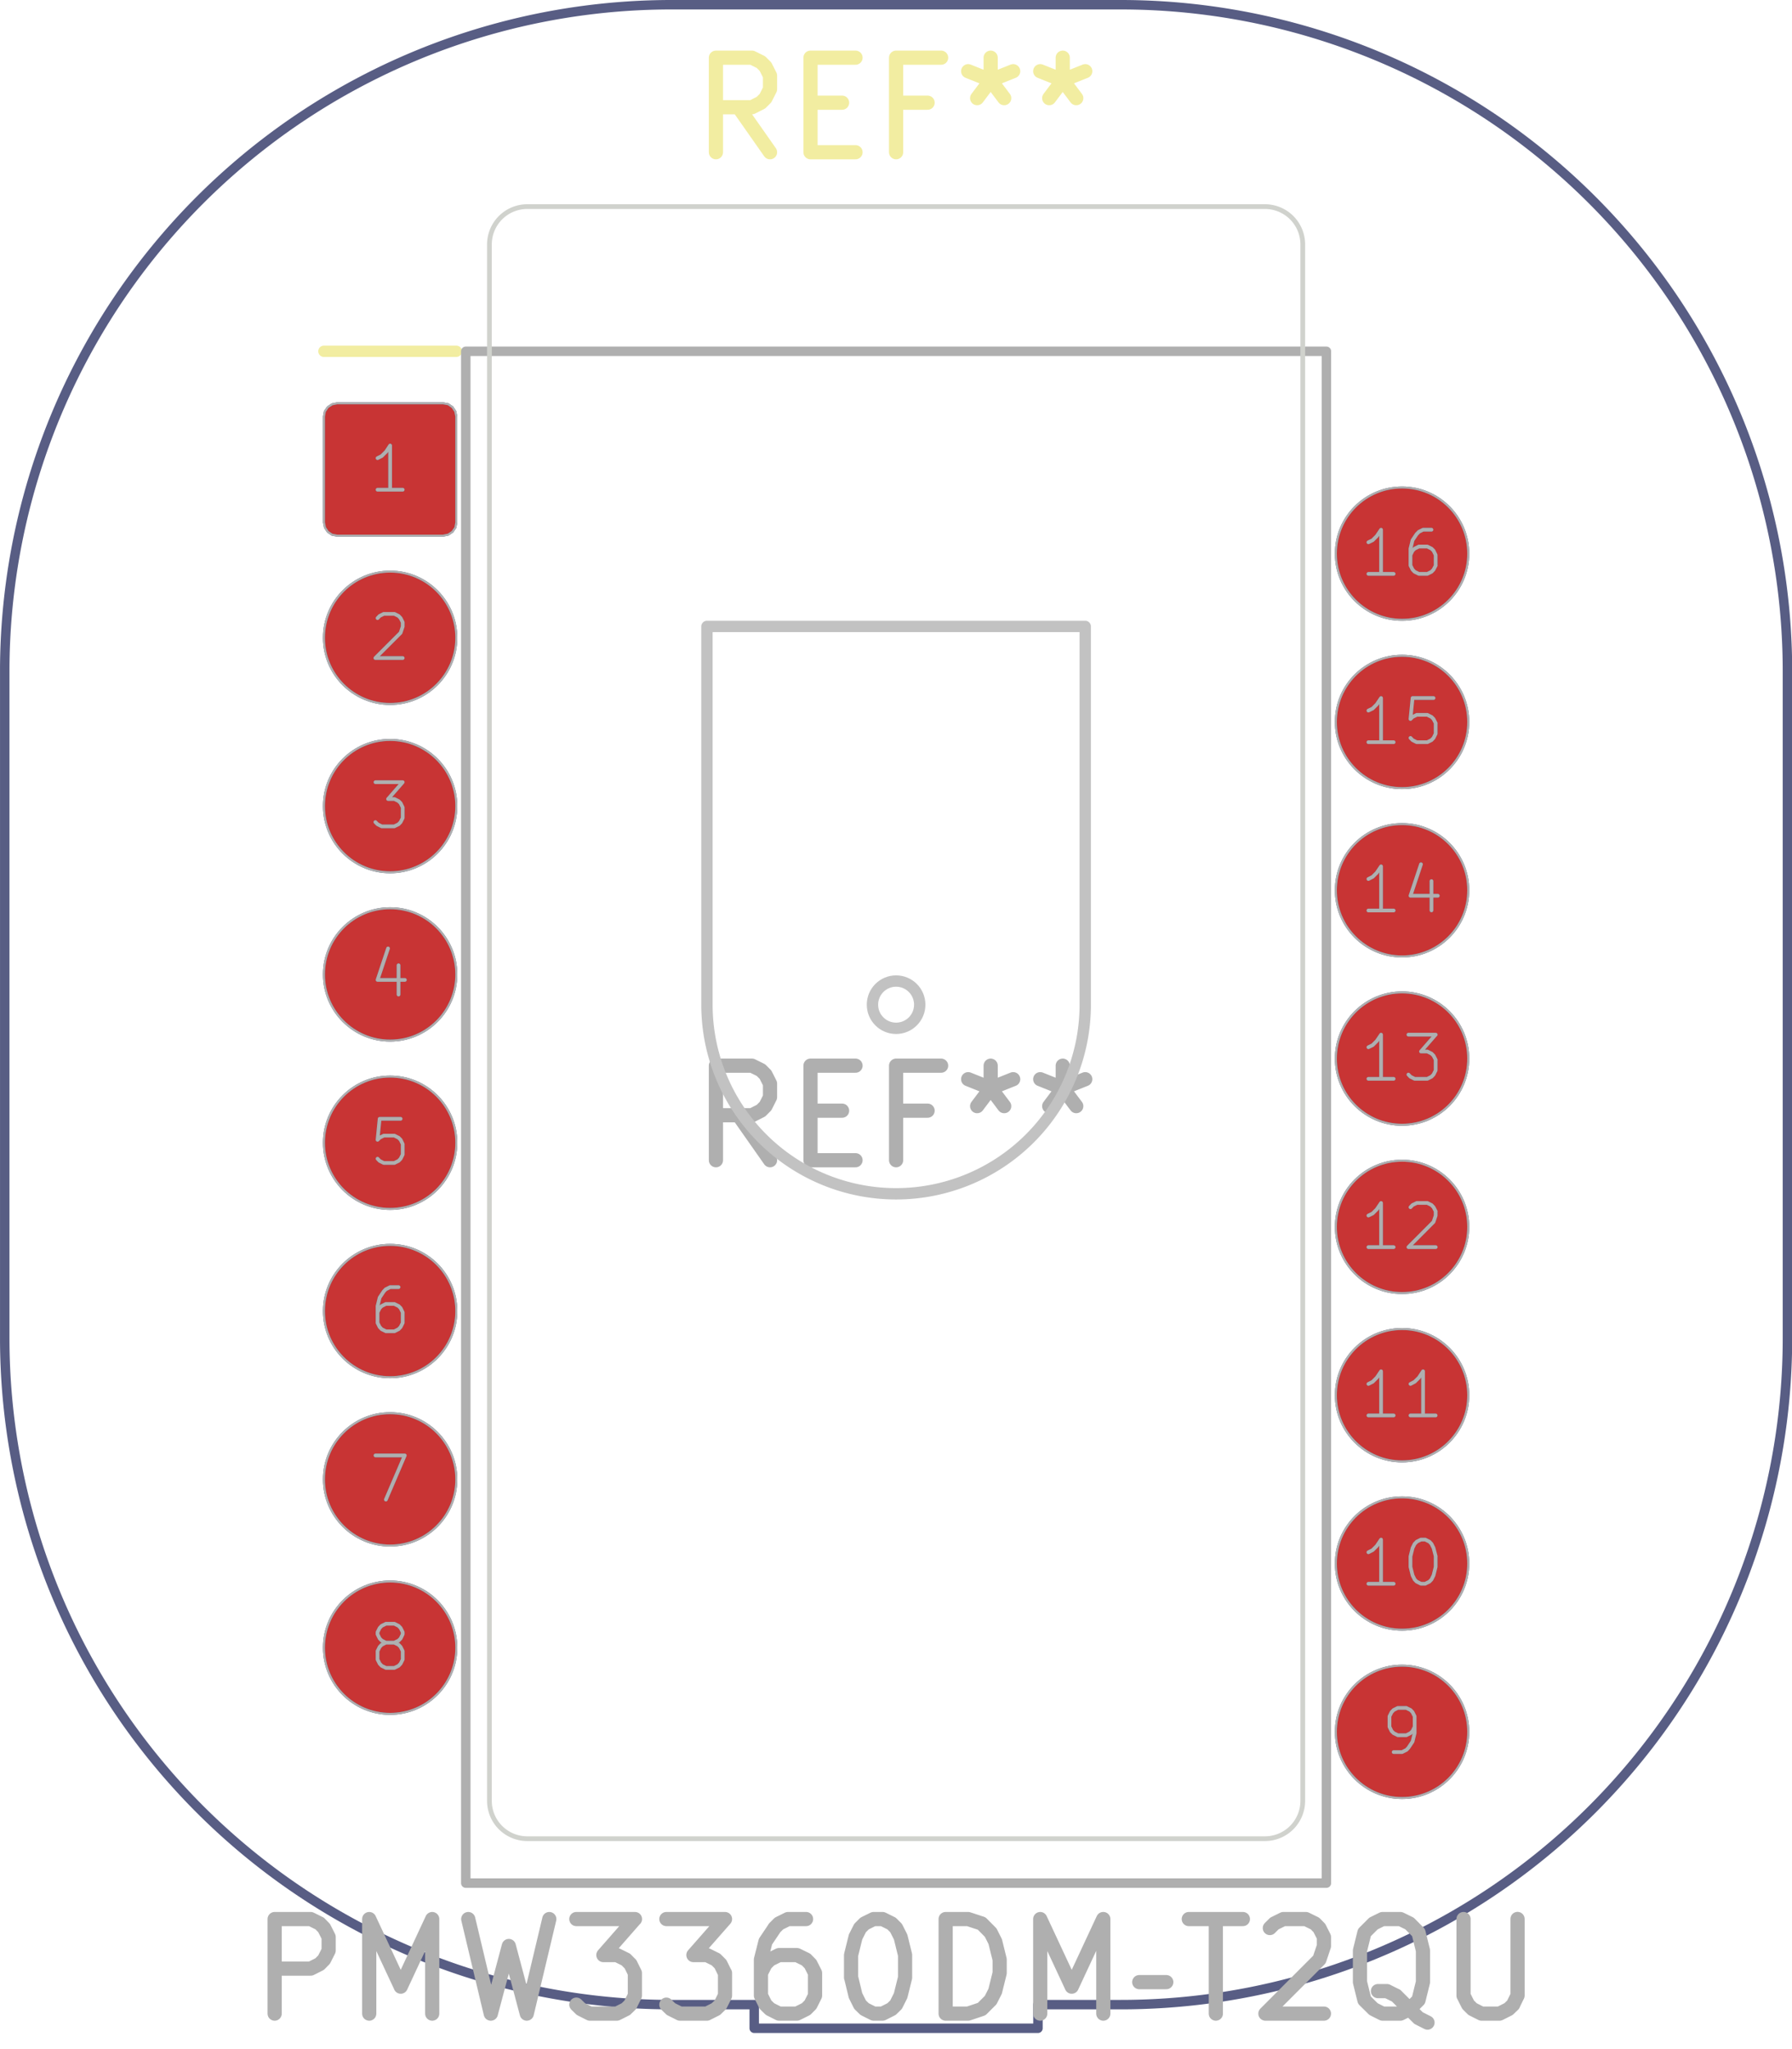<svg xmlns="http://www.w3.org/2000/svg" width="71.616" height="81.888" viewBox="0 0 18.948 21.666">
    <g class="stroked-text" style="fill:none;stroke:#f2eda1;stroke-width:.15;stroke-opacity:1;stroke-linecap:round;stroke-linejoin:round">
        <path d="m8.142 1.61-.334-.476M7.57 1.61v-1M7.57.61h.381M7.951.61l.095.047M8.046.657l.048.048M8.094.705 8.142.8M8.142.8v.143M8.142.943l-.048.095M8.094 1.038l-.048.048M8.046 1.086l-.095.048M7.951 1.134h-.38M8.57 1.086h.334M9.046 1.61H8.57M8.57 1.61v-1M8.57.61h.476M9.808 1.086h-.333M9.475 1.61v-1M9.475.61h.476M10.475.61v.238M10.237.753l.238.095M10.475.848l.238-.095M10.332 1.038l.143-.19M10.475.848l.143.19M11.237.61v.238M10.999.753l.238.095M11.237.848l.238-.095M11.094 1.038l.143-.19M11.237.848l.143.19"/>
    </g>
    <g style="fill:none;stroke:#f2eda1;stroke-width:.12;stroke-opacity:1;stroke-linecap:round;stroke-linejoin:round">
        <path d="M4.825 3.715h-1.4"/>
        <path stroke="none" d="m3.425 4.405.01-.054.031-.045.045-.03.054-.011h1.12l.054.01.045.031.03.045.011.054v1.12l-.01.054-.031.045-.045.03-.054.011h-1.12l-.054-.01-.045-.031-.03-.045-.011-.054Z" style="fill:#4d7fc4;fill-opacity:1;stroke:none;fill-rule:evenodd"/>
    </g>
    <circle cx="4.125" cy="6.745" r=".7" style="fill:#4d7fc4;fill-opacity:1;stroke:none"/>
    <circle cx="4.125" cy="8.525" r=".7" style="fill:#4d7fc4;fill-opacity:1;stroke:none"/>
    <circle cx="4.125" cy="10.305" r=".7" style="fill:#4d7fc4;fill-opacity:1;stroke:none"/>
    <circle cx="4.125" cy="12.085" r=".7" style="fill:#4d7fc4;fill-opacity:1;stroke:none"/>
    <circle cx="4.125" cy="13.865" r=".7" style="fill:#4d7fc4;fill-opacity:1;stroke:none"/>
    <circle cx="4.125" cy="15.645" r=".7" style="fill:#4d7fc4;fill-opacity:1;stroke:none"/>
    <circle cx="4.125" cy="17.425" r=".7" style="fill:#4d7fc4;fill-opacity:1;stroke:none"/>
    <circle cx="14.825" cy="18.315" r=".7" style="fill:#4d7fc4;fill-opacity:1;stroke:none"/>
    <circle cx="14.825" cy="16.535" r=".7" style="fill:#4d7fc4;fill-opacity:1;stroke:none"/>
    <circle cx="14.825" cy="14.755" r=".7" style="fill:#4d7fc4;fill-opacity:1;stroke:none"/>
    <circle cx="14.825" cy="12.975" r=".7" style="fill:#4d7fc4;fill-opacity:1;stroke:none"/>
    <circle cx="14.825" cy="11.195" r=".7" style="fill:#4d7fc4;fill-opacity:1;stroke:none"/>
    <circle cx="14.825" cy="9.415" r=".7" style="fill:#4d7fc4;fill-opacity:1;stroke:none"/>
    <circle cx="14.825" cy="7.635" r=".7" style="fill:#4d7fc4;fill-opacity:1;stroke:none"/>
    <g style="fill:#4d7fc4;fill-opacity:1;stroke:none">
        <circle cx="14.825" cy="5.855" r=".7"/>
        <path d="m3.425 4.405.01-.054.031-.045.045-.03.054-.011h1.12l.054.01.045.031.03.045.011.054v1.12l-.01.054-.031.045-.045.03-.054.011h-1.12l-.054-.01-.045-.031-.03-.045-.011-.054Z" style="fill:#c83434;fill-opacity:1;stroke:none;fill-rule:evenodd"/>
    </g>
    <circle cx="4.125" cy="6.745" r=".7" style="fill:#c83434;fill-opacity:1;stroke:none"/>
    <circle cx="4.125" cy="8.525" r=".7" style="fill:#c83434;fill-opacity:1;stroke:none"/>
    <circle cx="4.125" cy="10.305" r=".7" style="fill:#c83434;fill-opacity:1;stroke:none"/>
    <circle cx="4.125" cy="12.085" r=".7" style="fill:#c83434;fill-opacity:1;stroke:none"/>
    <circle cx="4.125" cy="13.865" r=".7" style="fill:#c83434;fill-opacity:1;stroke:none"/>
    <circle cx="4.125" cy="15.645" r=".7" style="fill:#c83434;fill-opacity:1;stroke:none"/>
    <circle cx="4.125" cy="17.425" r=".7" style="fill:#c83434;fill-opacity:1;stroke:none"/>
    <circle cx="14.825" cy="18.315" r=".7" style="fill:#c83434;fill-opacity:1;stroke:none"/>
    <circle cx="14.825" cy="16.535" r=".7" style="fill:#c83434;fill-opacity:1;stroke:none"/>
    <circle cx="14.825" cy="14.755" r=".7" style="fill:#c83434;fill-opacity:1;stroke:none"/>
    <circle cx="14.825" cy="12.975" r=".7" style="fill:#c83434;fill-opacity:1;stroke:none"/>
    <circle cx="14.825" cy="11.195" r=".7" style="fill:#c83434;fill-opacity:1;stroke:none"/>
    <circle cx="14.825" cy="9.415" r=".7" style="fill:#c83434;fill-opacity:1;stroke:none"/>
    <circle cx="14.825" cy="7.635" r=".7" style="fill:#c83434;fill-opacity:1;stroke:none"/>
    <circle cx="14.825" cy="5.855" r=".7" style="fill:#c83434;fill-opacity:1;stroke:none"/>
    <g style="fill:none;stroke:#585d84;stroke-width:.1;stroke-opacity:1;stroke-linecap:round;stroke-linejoin:round">
        <path d="M.05 14.15V7.1M7.975 21.2H7.1M7.975 21.45v-.25M10.975 21.45h-3M10.975 21.45v-.25M11.85.05H7.1M11.85 21.2h-.875M18.9 14.15V7.1M7.1.05A7.05 7.05 0 0 0 .05 7.1M.05 14.15A7.05 7.05 0 0 0 7.1 21.2M18.9 7.1A7.05 7.05 0 0 0 11.85.05M11.85 21.2a7.05 7.05 0 0 0 7.05-7.05"/>
    </g>
    <g style="fill:none;stroke:#585d84;stroke-width:.039;stroke-opacity:1;stroke-linecap:round;stroke-linejoin:round">
        <g class="stroked-text">
            <path d="M4.258 5.179h-.266M4.125 5.179v-.467M4.125 4.712l-.044.067M4.08 4.779l-.044.044M4.036 4.823l-.044.022"/>
        </g>
        <path d="m3.425 4.405.01-.054.031-.045.045-.03.054-.011h1.12l.054.01.045.031.03.045.011.054v1.12l-.01.054-.031.045-.045.03-.054.011h-1.12l-.054-.01-.045-.031-.03-.045-.011-.054Z" style="stroke:#585d84;stroke-width:.021;stroke-opacity:1;stroke-linecap:round;stroke-linejoin:round;fill:none"/>
    </g>
    <g class="stroked-text" style="fill:none;stroke:#585d84;stroke-width:.039;stroke-opacity:1;stroke-linecap:round;stroke-linejoin:round">
        <path d="m3.992 6.537.022-.023M4.014 6.514l.044-.022M4.058 6.492h.111M4.17 6.492l.044.022M4.214 6.514l.022.023M4.236 6.537l.022.044M4.258 6.581v.044M4.258 6.626l-.022.066M4.236 6.692l-.267.267M3.97 6.959h.288"/>
    </g>
    <circle cx="4.125" cy="6.745" r=".7" style="fill:none;stroke:#585d84;stroke-width:.021;stroke-opacity:1;stroke-linecap:round;stroke-linejoin:round"/>
    <g class="stroked-text" style="fill:none;stroke:#585d84;stroke-width:.039;stroke-opacity:1;stroke-linecap:round;stroke-linejoin:round">
        <path d="M3.97 8.272h.288M4.258 8.272l-.155.178M4.103 8.45h.066M4.17 8.45l.044.022M4.214 8.472l.022.022M4.236 8.494l.022.045M4.258 8.539v.111M4.258 8.65l-.022.044M4.236 8.694l-.022.023M4.214 8.717l-.045.022M4.17 8.739h-.134M4.036 8.739l-.044-.022M3.992 8.717l-.023-.023"/>
    </g>
    <circle cx="4.125" cy="8.525" r=".7" style="fill:none;stroke:#585d84;stroke-width:.021;stroke-opacity:1;stroke-linecap:round;stroke-linejoin:round"/>
    <g class="stroked-text" style="fill:none;stroke:#585d84;stroke-width:.039;stroke-opacity:1;stroke-linecap:round;stroke-linejoin:round">
        <path d="M4.214 10.208v.31M4.103 10.03l-.111.333M3.992 10.363h.289"/>
    </g>
    <circle cx="4.125" cy="10.305" r=".7" style="fill:none;stroke:#585d84;stroke-width:.021;stroke-opacity:1;stroke-linecap:round;stroke-linejoin:round"/>
    <g class="stroked-text" style="fill:none;stroke:#585d84;stroke-width:.039;stroke-opacity:1;stroke-linecap:round;stroke-linejoin:round">
        <path d="M4.236 11.832h-.222M4.014 11.832l-.022.222M3.992 12.054l.022-.022M4.014 12.032l.044-.022M4.058 12.01h.111M4.17 12.01l.044.022M4.214 12.032l.022.022M4.236 12.054l.022.045M4.258 12.099v.111M4.258 12.21l-.022.044M4.236 12.254l-.022.023M4.214 12.277l-.045.022M4.17 12.299h-.112M4.058 12.299l-.044-.022M4.014 12.277l-.022-.023"/>
    </g>
    <circle cx="4.125" cy="12.085" r=".7" style="fill:none;stroke:#585d84;stroke-width:.021;stroke-opacity:1;stroke-linecap:round;stroke-linejoin:round"/>
    <g class="stroked-text" style="fill:none;stroke:#585d84;stroke-width:.039;stroke-opacity:1;stroke-linecap:round;stroke-linejoin:round">
        <path d="M4.214 13.612h-.089M4.125 13.612l-.044.022M4.08 13.634l-.022.023M4.058 13.657l-.044.066M4.014 13.723l-.022.09M3.992 13.812v.178M3.992 13.99l.022.044M4.014 14.034l.022.023M4.036 14.057l.045.022M4.08 14.079h.09M4.17 14.079l.044-.022M4.214 14.057l.022-.023M4.236 14.034l.022-.044M4.258 13.99v-.111M4.258 13.879l-.022-.045M4.236 13.834l-.022-.022M4.214 13.812l-.045-.022M4.17 13.79h-.09M4.08 13.79l-.044.022M4.036 13.812l-.022.022M4.014 13.834l-.022.045"/>
    </g>
    <circle cx="4.125" cy="13.865" r=".7" style="fill:none;stroke:#585d84;stroke-width:.021;stroke-opacity:1;stroke-linecap:round;stroke-linejoin:round"/>
    <g class="stroked-text" style="fill:none;stroke:#585d84;stroke-width:.039;stroke-opacity:1;stroke-linecap:round;stroke-linejoin:round">
        <path d="M3.97 15.392h.31M4.28 15.392l-.2.467"/>
    </g>
    <circle cx="4.125" cy="15.645" r=".7" style="fill:none;stroke:#585d84;stroke-width:.021;stroke-opacity:1;stroke-linecap:round;stroke-linejoin:round"/>
    <g class="stroked-text" style="fill:none;stroke:#585d84;stroke-width:.039;stroke-opacity:1;stroke-linecap:round;stroke-linejoin:round">
        <path d="m4.08 17.372-.044-.022M4.036 17.35l-.022-.022M4.014 17.328l-.022-.045M3.992 17.283v-.022M3.992 17.261l.022-.044M4.014 17.217l.022-.023M4.036 17.194l.045-.022M4.08 17.172h.09M4.17 17.172l.044.022M4.214 17.194l.022.023M4.236 17.217l.022.044M4.258 17.261v.022M4.258 17.283l-.022.045M4.236 17.328l-.022.022M4.214 17.35l-.045.022M4.17 17.372h-.09M4.08 17.372l-.044.022M4.036 17.394l-.022.023M4.014 17.417l-.022.044M3.992 17.461v.089M3.992 17.55l.022.044M4.014 17.594l.022.023M4.036 17.617l.045.022M4.08 17.639h.09M4.17 17.639l.044-.022M4.214 17.617l.022-.023M4.236 17.594l.022-.044M4.258 17.55v-.089M4.258 17.461l-.022-.044M4.236 17.417l-.022-.023M4.214 17.394l-.045-.022"/>
    </g>
    <circle cx="4.125" cy="17.425" r=".7" style="fill:none;stroke:#585d84;stroke-width:.021;stroke-opacity:1;stroke-linecap:round;stroke-linejoin:round"/>
    <g class="stroked-text" style="fill:none;stroke:#585d84;stroke-width:.039;stroke-opacity:1;stroke-linecap:round;stroke-linejoin:round">
        <path d="M14.736 18.529h.089M14.825 18.529l.044-.022M14.87 18.507l.022-.023M14.892 18.484l.044-.066M14.936 18.418l.022-.09M14.958 18.329v-.178M14.958 18.151l-.022-.044M14.936 18.107l-.022-.023M14.914 18.084l-.045-.022M14.87 18.062h-.09M14.78 18.062l-.044.022M14.736 18.084l-.022.023M14.714 18.107l-.022.044M14.692 18.151v.111M14.692 18.262l.022.045M14.714 18.307l.022.022M14.736 18.329l.045.022M14.78 18.351h.09M14.87 18.351l.044-.022M14.914 18.329l.022-.022M14.936 18.307l.022-.045"/>
    </g>
    <circle cx="14.825" cy="18.315" r=".7" style="fill:none;stroke:#585d84;stroke-width:.021;stroke-opacity:1;stroke-linecap:round;stroke-linejoin:round"/>
    <g class="stroked-text" style="fill:none;stroke:#585d84;stroke-width:.039;stroke-opacity:1;stroke-linecap:round;stroke-linejoin:round">
        <path d="M14.736 16.749h-.267M14.603 16.749v-.467M14.603 16.282l-.045.067M14.558 16.349l-.044.044M14.514 16.393l-.045.023M15.025 16.282h.044M15.07 16.282l.044.022M15.114 16.304l.022.023M15.136 16.327l.022.044M15.158 16.371l.023.089M15.18 16.46v.111M15.18 16.571l-.022.089M15.158 16.66l-.022.044M15.136 16.704l-.022.023M15.114 16.727l-.045.022M15.07 16.749h-.045M15.025 16.749l-.044-.022M14.98 16.727l-.022-.023M14.958 16.704l-.022-.044M14.936 16.66l-.022-.089M14.914 16.571v-.111M14.914 16.46l.022-.089M14.936 16.371l.022-.044M14.958 16.327l.023-.023M14.98 16.304l.045-.022"/>
    </g>
    <circle cx="14.825" cy="16.535" r=".7" style="fill:none;stroke:#585d84;stroke-width:.021;stroke-opacity:1;stroke-linecap:round;stroke-linejoin:round"/>
    <g class="stroked-text" style="fill:none;stroke:#585d84;stroke-width:.039;stroke-opacity:1;stroke-linecap:round;stroke-linejoin:round">
        <path d="M14.736 14.969h-.267M14.603 14.969v-.467M14.603 14.502l-.045.067M14.558 14.569l-.044.044M14.514 14.613l-.045.023M15.18 14.969h-.266M15.047 14.969v-.467M15.047 14.502l-.044.067M15.003 14.569l-.045.044M14.958 14.613l-.044.023"/>
    </g>
    <circle cx="14.825" cy="14.755" r=".7" style="fill:none;stroke:#585d84;stroke-width:.021;stroke-opacity:1;stroke-linecap:round;stroke-linejoin:round"/>
    <g class="stroked-text" style="fill:none;stroke:#585d84;stroke-width:.039;stroke-opacity:1;stroke-linecap:round;stroke-linejoin:round">
        <path d="M14.736 13.189h-.267M14.603 13.189v-.467M14.603 12.722l-.045.067M14.558 12.789l-.044.044M14.514 12.833l-.045.022M14.914 12.767l.022-.023M14.936 12.744l.045-.022M14.98 12.722h.112M15.092 12.722l.044.022M15.136 12.744l.022.023M15.158 12.767l.023.044M15.18 12.811v.044M15.18 12.856l-.022.066M15.158 12.922l-.266.267M14.892 13.189h.289"/>
    </g>
    <circle cx="14.825" cy="12.975" r=".7" style="fill:none;stroke:#585d84;stroke-width:.021;stroke-opacity:1;stroke-linecap:round;stroke-linejoin:round"/>
    <g class="stroked-text" style="fill:none;stroke:#585d84;stroke-width:.039;stroke-opacity:1;stroke-linecap:round;stroke-linejoin:round">
        <path d="M14.736 11.409h-.267M14.603 11.409v-.467M14.603 10.942l-.045.067M14.558 11.009l-.044.044M14.514 11.053l-.045.022M14.892 10.942h.289M15.18 10.942l-.155.178M15.025 11.12h.067M15.092 11.12l.044.022M15.136 11.142l.022.022M15.158 11.164l.023.045M15.18 11.209v.111M15.18 11.32l-.022.044M15.158 11.364l-.022.023M15.136 11.387l-.044.022M15.092 11.409h-.134M14.958 11.409l-.044-.022M14.914 11.387l-.022-.023"/>
    </g>
    <circle cx="14.825" cy="11.195" r=".7" style="fill:none;stroke:#585d84;stroke-width:.021;stroke-opacity:1;stroke-linecap:round;stroke-linejoin:round"/>
    <g class="stroked-text" style="fill:none;stroke:#585d84;stroke-width:.039;stroke-opacity:1;stroke-linecap:round;stroke-linejoin:round">
        <path d="M14.736 9.629h-.267M14.603 9.629v-.467M14.603 9.162l-.045.067M14.558 9.229l-.044.044M14.514 9.273l-.045.023M15.136 9.318v.31M15.025 9.14l-.111.333M14.914 9.473h.289"/>
    </g>
    <circle cx="14.825" cy="9.415" r=".7" style="fill:none;stroke:#585d84;stroke-width:.021;stroke-opacity:1;stroke-linecap:round;stroke-linejoin:round"/>
    <g class="stroked-text" style="fill:none;stroke:#585d84;stroke-width:.039;stroke-opacity:1;stroke-linecap:round;stroke-linejoin:round">
        <path d="M14.736 7.849h-.267M14.603 7.849v-.467M14.603 7.382l-.045.067M14.558 7.449l-.044.044M14.514 7.493l-.045.022M15.158 7.382h-.222M14.936 7.382l-.022.222M14.914 7.604l.022-.022M14.936 7.582l.045-.022M14.98 7.56h.112M15.092 7.56l.044.022M15.136 7.582l.022.022M15.158 7.604l.023.045M15.18 7.649v.111M15.18 7.76l-.022.044M15.158 7.804l-.022.023M15.136 7.827l-.044.022M15.092 7.849h-.111M14.98 7.849l-.044-.022M14.936 7.827l-.022-.023"/>
    </g>
    <circle cx="14.825" cy="7.635" r=".7" style="fill:none;stroke:#585d84;stroke-width:.021;stroke-opacity:1;stroke-linecap:round;stroke-linejoin:round"/>
    <g class="stroked-text" style="fill:none;stroke:#585d84;stroke-width:.039;stroke-opacity:1;stroke-linecap:round;stroke-linejoin:round">
        <path d="M14.736 6.069h-.267M14.603 6.069v-.467M14.603 5.602l-.045.067M14.558 5.669l-.044.044M14.514 5.713l-.045.022M15.136 5.602h-.089M15.047 5.602l-.044.022M15.003 5.624l-.022.023M14.98 5.647l-.044.066M14.936 5.713l-.022.09M14.914 5.802v.178M14.914 5.98l.022.044M14.936 6.024l.022.023M14.958 6.047l.045.022M15.003 6.069h.089M15.092 6.069l.044-.022M15.136 6.047l.022-.023M15.158 6.024l.023-.044M15.18 5.98v-.111M15.18 5.869l-.022-.045M15.158 5.824l-.022-.022M15.136 5.802l-.044-.022M15.092 5.78h-.09M15.003 5.78l-.045.022M14.958 5.802l-.022.022M14.936 5.824l-.022.045"/>
    </g>
    <circle cx="14.825" cy="5.855" r=".7" style="fill:none;stroke:#585d84;stroke-width:.021;stroke-opacity:1;stroke-linecap:round;stroke-linejoin:round"/>
    <g style="fill:none;stroke:#afafaf;stroke-width:.15;stroke-opacity:1;stroke-linecap:round;stroke-linejoin:round">
        <g class="stroked-text">
            <path d="M2.904 21.295v-1M2.904 20.295h.38M3.285 20.295l.095.047M3.38 20.342l.047.048M3.427 20.39l.048.095M3.475 20.485v.143M3.475 20.628l-.048.095M3.427 20.723l-.047.048M3.38 20.771l-.095.048M3.285 20.819h-.381M3.904 21.295v-1M3.904 20.295l.333.714M4.237 21.01l.333-.715M4.57 20.295v1M4.951 20.295l.238 1M5.19 21.295l.19-.715M5.38 20.58l.19.715M5.57 21.295l.238-1M6.094 20.295h.62M6.713 20.295l-.333.38M6.38 20.676h.143M6.523 20.676l.095.047M6.618 20.723l.047.048M6.666 20.771l.047.095M6.713 20.866v.238M6.713 21.104l-.048.096M6.666 21.2l-.048.047M6.618 21.247l-.095.048M6.523 21.295h-.286M6.237 21.295l-.095-.048M6.142 21.247l-.048-.047M7.046 20.295h.62M7.666 20.295l-.334.38M7.332 20.676h.143M7.475 20.676l.095.047M7.57 20.723l.048.048M7.618 20.771l.047.095M7.666 20.866v.238M7.666 21.104l-.048.096M7.618 21.2l-.048.047M7.57 21.247l-.095.048M7.475 21.295h-.286M7.19 21.295l-.096-.048M7.094 21.247l-.048-.047M8.523 20.295h-.19M8.332 20.295l-.095.047M8.237 20.342l-.048.048M8.19 20.39l-.096.143M8.094 20.533l-.048.19M8.046 20.723v.381M8.046 21.104l.048.096M8.094 21.2l.048.047M8.142 21.247l.095.048M8.237 21.295h.19M8.427 21.295l.096-.048M8.523 21.247l.047-.047M8.57 21.2l.048-.096M8.618 21.104v-.238M8.618 20.866l-.048-.095M8.57 20.771l-.047-.048M8.523 20.723l-.096-.047M8.427 20.676h-.19M8.237 20.676l-.095.047M8.142 20.723l-.048.048M8.094 20.771l-.048.095M9.237 20.295h.095M9.332 20.295l.095.047M9.427 20.342l.048.048M9.475 20.39l.048.095M9.523 20.485l.047.19M9.57 20.676v.238M9.57 20.914l-.047.19M9.523 21.104l-.048.096M9.475 21.2l-.048.047M9.427 21.247l-.095.048M9.332 21.295h-.095M9.237 21.295l-.095-.048M9.142 21.247l-.048-.047M9.094 21.2l-.048-.096M9.046 21.104 9 20.914M8.999 20.914v-.238M8.999 20.676l.047-.19M9.046 20.485l.048-.095M9.094 20.39l.048-.048M9.142 20.342l.095-.047M9.999 21.295v-1M9.999 20.295h.238M10.237 20.295l.143.047M10.38 20.342l.095.096M10.475 20.438l.048.095M10.523 20.533l.047.19M10.57 20.723v.143M10.57 20.866l-.047.19M10.523 21.057l-.048.095M10.475 21.152l-.095.095M10.38 21.247l-.143.048M10.237 21.295h-.238M10.999 21.295v-1M10.999 20.295l.333.714M11.332 21.01l.333-.715M11.666 20.295v1M12.046 20.962h.286M12.57 20.295h.572M12.856 21.295v-1M13.427 20.39l.048-.048M13.475 20.342l.095-.047M13.57 20.295h.238M13.808 20.295l.096.047M13.904 20.342l.047.048M13.951 20.39l.048.095M13.999 20.485v.096M13.999 20.58l-.048.143M13.951 20.723l-.571.572M13.38 21.295h.619M15.094 21.39l-.095-.048M14.999 21.342l-.095-.095M14.904 21.247l-.143-.143M14.76 21.104l-.095-.047M14.666 21.057h-.096M14.618 21.295l-.095-.048M14.523 21.247l-.096-.095M14.427 21.152l-.047-.19M14.38 20.962v-.334M14.38 20.628l.047-.19M14.427 20.438l.096-.096M14.523 20.342l.095-.047M14.618 20.295h.19M14.808 20.295l.096.047M14.904 20.342l.095.096M14.999 20.438l.047.19M15.046 20.628v.334M15.046 20.962l-.047.19M14.999 21.152l-.095.095M14.904 21.247l-.096.048M14.808 21.295h-.19M15.475 20.295v.81M15.475 21.104l.048.096M15.523 21.2l.047.047M15.57 21.247l.095.048M15.666 21.295h.19M15.856 21.295l.095-.048M15.951 21.247 16 21.2M15.999 21.2l.047-.096M16.046 21.104v-.81"/>
        </g>
        <g class="stroked-text">
            <path d="m8.142 12.27-.334-.476M7.57 12.27v-1M7.57 11.27h.381M7.951 11.27l.095.047M8.046 11.317l.048.048M8.094 11.365l.048.095M8.142 11.46v.143M8.142 11.603l-.048.095M8.094 11.698l-.048.048M8.046 11.746l-.095.048M7.951 11.794h-.38M8.57 11.746h.334M9.046 12.27H8.57M8.57 12.27v-1M8.57 11.27h.476M9.808 11.746h-.333M9.475 12.27v-1M9.475 11.27h.476M10.475 11.27v.238M10.237 11.413l.238.095M10.475 11.508l.238-.095M10.332 11.698l.143-.19M10.475 11.508l.143.19M11.237 11.27v.238M10.999 11.413l.238.095M11.237 11.508l.238-.095M11.094 11.698l.143-.19M11.237 11.508l.143.19"/>
        </g>
        <path d="M4.925 3.715h9.1v16.2h-9.1Z" style="stroke:#afafaf;stroke-width:.1;stroke-opacity:1;stroke-linecap:round;stroke-linejoin:round;fill:none"/>
    </g>
    <g style="fill:none;stroke:#afafaf;stroke-width:.039;stroke-opacity:1;stroke-linecap:round;stroke-linejoin:round">
        <g class="stroked-text">
            <path d="M4.258 5.179h-.266M4.125 5.179v-.467M4.125 4.712l-.044.067M4.08 4.779l-.044.044M4.036 4.823l-.044.022"/>
        </g>
        <path d="m3.425 4.405.01-.054.031-.045.045-.03.054-.011h1.12l.054.01.045.031.03.045.011.054v1.12l-.01.054-.031.045-.045.03-.054.011h-1.12l-.054-.01-.045-.031-.03-.045-.011-.054Z" style="stroke:#afafaf;stroke-width:.021;stroke-opacity:1;stroke-linecap:round;stroke-linejoin:round;fill:none"/>
    </g>
    <g class="stroked-text" style="fill:none;stroke:#afafaf;stroke-width:.039;stroke-opacity:1;stroke-linecap:round;stroke-linejoin:round">
        <path d="m3.992 6.537.022-.023M4.014 6.514l.044-.022M4.058 6.492h.111M4.17 6.492l.044.022M4.214 6.514l.022.023M4.236 6.537l.022.044M4.258 6.581v.044M4.258 6.626l-.022.066M4.236 6.692l-.267.267M3.97 6.959h.288"/>
    </g>
    <circle cx="4.125" cy="6.745" r=".7" style="fill:none;stroke:#afafaf;stroke-width:.021;stroke-opacity:1;stroke-linecap:round;stroke-linejoin:round"/>
    <g class="stroked-text" style="fill:none;stroke:#afafaf;stroke-width:.039;stroke-opacity:1;stroke-linecap:round;stroke-linejoin:round">
        <path d="M3.97 8.272h.288M4.258 8.272l-.155.178M4.103 8.45h.066M4.17 8.45l.044.022M4.214 8.472l.022.022M4.236 8.494l.022.045M4.258 8.539v.111M4.258 8.65l-.022.044M4.236 8.694l-.022.023M4.214 8.717l-.045.022M4.17 8.739h-.134M4.036 8.739l-.044-.022M3.992 8.717l-.023-.023"/>
    </g>
    <circle cx="4.125" cy="8.525" r=".7" style="fill:none;stroke:#afafaf;stroke-width:.021;stroke-opacity:1;stroke-linecap:round;stroke-linejoin:round"/>
    <g class="stroked-text" style="fill:none;stroke:#afafaf;stroke-width:.039;stroke-opacity:1;stroke-linecap:round;stroke-linejoin:round">
        <path d="M4.214 10.208v.31M4.103 10.03l-.111.333M3.992 10.363h.289"/>
    </g>
    <circle cx="4.125" cy="10.305" r=".7" style="fill:none;stroke:#afafaf;stroke-width:.021;stroke-opacity:1;stroke-linecap:round;stroke-linejoin:round"/>
    <g class="stroked-text" style="fill:none;stroke:#afafaf;stroke-width:.039;stroke-opacity:1;stroke-linecap:round;stroke-linejoin:round">
        <path d="M4.236 11.832h-.222M4.014 11.832l-.022.222M3.992 12.054l.022-.022M4.014 12.032l.044-.022M4.058 12.01h.111M4.17 12.01l.044.022M4.214 12.032l.022.022M4.236 12.054l.022.045M4.258 12.099v.111M4.258 12.21l-.022.044M4.236 12.254l-.022.023M4.214 12.277l-.045.022M4.17 12.299h-.112M4.058 12.299l-.044-.022M4.014 12.277l-.022-.023"/>
    </g>
    <circle cx="4.125" cy="12.085" r=".7" style="fill:none;stroke:#afafaf;stroke-width:.021;stroke-opacity:1;stroke-linecap:round;stroke-linejoin:round"/>
    <g class="stroked-text" style="fill:none;stroke:#afafaf;stroke-width:.039;stroke-opacity:1;stroke-linecap:round;stroke-linejoin:round">
        <path d="M4.214 13.612h-.089M4.125 13.612l-.044.022M4.08 13.634l-.022.023M4.058 13.657l-.044.066M4.014 13.723l-.022.09M3.992 13.812v.178M3.992 13.99l.022.044M4.014 14.034l.022.023M4.036 14.057l.045.022M4.08 14.079h.09M4.17 14.079l.044-.022M4.214 14.057l.022-.023M4.236 14.034l.022-.044M4.258 13.99v-.111M4.258 13.879l-.022-.045M4.236 13.834l-.022-.022M4.214 13.812l-.045-.022M4.17 13.79h-.09M4.08 13.79l-.044.022M4.036 13.812l-.022.022M4.014 13.834l-.022.045"/>
    </g>
    <circle cx="4.125" cy="13.865" r=".7" style="fill:none;stroke:#afafaf;stroke-width:.021;stroke-opacity:1;stroke-linecap:round;stroke-linejoin:round"/>
    <g class="stroked-text" style="fill:none;stroke:#afafaf;stroke-width:.039;stroke-opacity:1;stroke-linecap:round;stroke-linejoin:round">
        <path d="M3.97 15.392h.31M4.28 15.392l-.2.467"/>
    </g>
    <circle cx="4.125" cy="15.645" r=".7" style="fill:none;stroke:#afafaf;stroke-width:.021;stroke-opacity:1;stroke-linecap:round;stroke-linejoin:round"/>
    <g class="stroked-text" style="fill:none;stroke:#afafaf;stroke-width:.039;stroke-opacity:1;stroke-linecap:round;stroke-linejoin:round">
        <path d="m4.08 17.372-.044-.022M4.036 17.35l-.022-.022M4.014 17.328l-.022-.045M3.992 17.283v-.022M3.992 17.261l.022-.044M4.014 17.217l.022-.023M4.036 17.194l.045-.022M4.08 17.172h.09M4.17 17.172l.044.022M4.214 17.194l.022.023M4.236 17.217l.022.044M4.258 17.261v.022M4.258 17.283l-.022.045M4.236 17.328l-.022.022M4.214 17.35l-.045.022M4.17 17.372h-.09M4.08 17.372l-.044.022M4.036 17.394l-.022.023M4.014 17.417l-.022.044M3.992 17.461v.089M3.992 17.55l.022.044M4.014 17.594l.022.023M4.036 17.617l.045.022M4.08 17.639h.09M4.17 17.639l.044-.022M4.214 17.617l.022-.023M4.236 17.594l.022-.044M4.258 17.55v-.089M4.258 17.461l-.022-.044M4.236 17.417l-.022-.023M4.214 17.394l-.045-.022"/>
    </g>
    <circle cx="4.125" cy="17.425" r=".7" style="fill:none;stroke:#afafaf;stroke-width:.021;stroke-opacity:1;stroke-linecap:round;stroke-linejoin:round"/>
    <g class="stroked-text" style="fill:none;stroke:#afafaf;stroke-width:.039;stroke-opacity:1;stroke-linecap:round;stroke-linejoin:round">
        <path d="M14.736 18.529h.089M14.825 18.529l.044-.022M14.87 18.507l.022-.023M14.892 18.484l.044-.066M14.936 18.418l.022-.09M14.958 18.329v-.178M14.958 18.151l-.022-.044M14.936 18.107l-.022-.023M14.914 18.084l-.045-.022M14.87 18.062h-.09M14.78 18.062l-.044.022M14.736 18.084l-.022.023M14.714 18.107l-.022.044M14.692 18.151v.111M14.692 18.262l.022.045M14.714 18.307l.022.022M14.736 18.329l.045.022M14.78 18.351h.09M14.87 18.351l.044-.022M14.914 18.329l.022-.022M14.936 18.307l.022-.045"/>
    </g>
    <circle cx="14.825" cy="18.315" r=".7" style="fill:none;stroke:#afafaf;stroke-width:.021;stroke-opacity:1;stroke-linecap:round;stroke-linejoin:round"/>
    <g class="stroked-text" style="fill:none;stroke:#afafaf;stroke-width:.039;stroke-opacity:1;stroke-linecap:round;stroke-linejoin:round">
        <path d="M14.736 16.749h-.267M14.603 16.749v-.467M14.603 16.282l-.045.067M14.558 16.349l-.044.044M14.514 16.393l-.045.023M15.025 16.282h.044M15.07 16.282l.044.022M15.114 16.304l.022.023M15.136 16.327l.022.044M15.158 16.371l.023.089M15.18 16.46v.111M15.18 16.571l-.022.089M15.158 16.66l-.022.044M15.136 16.704l-.022.023M15.114 16.727l-.045.022M15.07 16.749h-.045M15.025 16.749l-.044-.022M14.98 16.727l-.022-.023M14.958 16.704l-.022-.044M14.936 16.66l-.022-.089M14.914 16.571v-.111M14.914 16.46l.022-.089M14.936 16.371l.022-.044M14.958 16.327l.023-.023M14.98 16.304l.045-.022"/>
    </g>
    <circle cx="14.825" cy="16.535" r=".7" style="fill:none;stroke:#afafaf;stroke-width:.021;stroke-opacity:1;stroke-linecap:round;stroke-linejoin:round"/>
    <g class="stroked-text" style="fill:none;stroke:#afafaf;stroke-width:.039;stroke-opacity:1;stroke-linecap:round;stroke-linejoin:round">
        <path d="M14.736 14.969h-.267M14.603 14.969v-.467M14.603 14.502l-.045.067M14.558 14.569l-.044.044M14.514 14.613l-.045.023M15.18 14.969h-.266M15.047 14.969v-.467M15.047 14.502l-.044.067M15.003 14.569l-.045.044M14.958 14.613l-.044.023"/>
    </g>
    <circle cx="14.825" cy="14.755" r=".7" style="fill:none;stroke:#afafaf;stroke-width:.021;stroke-opacity:1;stroke-linecap:round;stroke-linejoin:round"/>
    <g class="stroked-text" style="fill:none;stroke:#afafaf;stroke-width:.039;stroke-opacity:1;stroke-linecap:round;stroke-linejoin:round">
        <path d="M14.736 13.189h-.267M14.603 13.189v-.467M14.603 12.722l-.045.067M14.558 12.789l-.044.044M14.514 12.833l-.045.022M14.914 12.767l.022-.023M14.936 12.744l.045-.022M14.98 12.722h.112M15.092 12.722l.044.022M15.136 12.744l.022.023M15.158 12.767l.023.044M15.18 12.811v.044M15.18 12.856l-.022.066M15.158 12.922l-.266.267M14.892 13.189h.289"/>
    </g>
    <circle cx="14.825" cy="12.975" r=".7" style="fill:none;stroke:#afafaf;stroke-width:.021;stroke-opacity:1;stroke-linecap:round;stroke-linejoin:round"/>
    <g class="stroked-text" style="fill:none;stroke:#afafaf;stroke-width:.039;stroke-opacity:1;stroke-linecap:round;stroke-linejoin:round">
        <path d="M14.736 11.409h-.267M14.603 11.409v-.467M14.603 10.942l-.045.067M14.558 11.009l-.044.044M14.514 11.053l-.045.022M14.892 10.942h.289M15.18 10.942l-.155.178M15.025 11.12h.067M15.092 11.12l.044.022M15.136 11.142l.022.022M15.158 11.164l.023.045M15.18 11.209v.111M15.18 11.32l-.022.044M15.158 11.364l-.022.023M15.136 11.387l-.044.022M15.092 11.409h-.134M14.958 11.409l-.044-.022M14.914 11.387l-.022-.023"/>
    </g>
    <circle cx="14.825" cy="11.195" r=".7" style="fill:none;stroke:#afafaf;stroke-width:.021;stroke-opacity:1;stroke-linecap:round;stroke-linejoin:round"/>
    <g class="stroked-text" style="fill:none;stroke:#afafaf;stroke-width:.039;stroke-opacity:1;stroke-linecap:round;stroke-linejoin:round">
        <path d="M14.736 9.629h-.267M14.603 9.629v-.467M14.603 9.162l-.045.067M14.558 9.229l-.044.044M14.514 9.273l-.045.023M15.136 9.318v.31M15.025 9.14l-.111.333M14.914 9.473h.289"/>
    </g>
    <circle cx="14.825" cy="9.415" r=".7" style="fill:none;stroke:#afafaf;stroke-width:.021;stroke-opacity:1;stroke-linecap:round;stroke-linejoin:round"/>
    <g class="stroked-text" style="fill:none;stroke:#afafaf;stroke-width:.039;stroke-opacity:1;stroke-linecap:round;stroke-linejoin:round">
        <path d="M14.736 7.849h-.267M14.603 7.849v-.467M14.603 7.382l-.045.067M14.558 7.449l-.044.044M14.514 7.493l-.045.022M15.158 7.382h-.222M14.936 7.382l-.022.222M14.914 7.604l.022-.022M14.936 7.582l.045-.022M14.98 7.56h.112M15.092 7.56l.044.022M15.136 7.582l.022.022M15.158 7.604l.023.045M15.18 7.649v.111M15.18 7.76l-.022.044M15.158 7.804l-.022.023M15.136 7.827l-.044.022M15.092 7.849h-.111M14.98 7.849l-.044-.022M14.936 7.827l-.022-.023"/>
    </g>
    <circle cx="14.825" cy="7.635" r=".7" style="fill:none;stroke:#afafaf;stroke-width:.021;stroke-opacity:1;stroke-linecap:round;stroke-linejoin:round"/>
    <g class="stroked-text" style="fill:none;stroke:#afafaf;stroke-width:.039;stroke-opacity:1;stroke-linecap:round;stroke-linejoin:round">
        <path d="M14.736 6.069h-.267M14.603 6.069v-.467M14.603 5.602l-.045.067M14.558 5.669l-.044.044M14.514 5.713l-.045.022M15.136 5.602h-.089M15.047 5.602l-.044.022M15.003 5.624l-.022.023M14.98 5.647l-.044.066M14.936 5.713l-.022.09M14.914 5.802v.178M14.914 5.98l.022.044M14.936 6.024l.022.023M14.958 6.047l.045.022M15.003 6.069h.089M15.092 6.069l.044-.022M15.136 6.047l.022-.023M15.158 6.024l.023-.044M15.18 5.98v-.111M15.18 5.869l-.022-.045M15.158 5.824l-.022-.022M15.136 5.802l-.044-.022M15.092 5.78h-.09M15.003 5.78l-.045.022M14.958 5.802l-.022.022M14.936 5.824l-.022.045"/>
    </g>
    <circle cx="14.825" cy="5.855" r=".7" style="fill:none;stroke:#afafaf;stroke-width:.021;stroke-opacity:1;stroke-linecap:round;stroke-linejoin:round"/>
    <g style="fill:none;stroke:#d0d2cd;stroke-width:.05;stroke-opacity:1;stroke-linecap:round;stroke-linejoin:round">
        <path d="M5.175 19.045V2.585M5.575 2.185h7.8M13.375 19.445h-7.8M13.775 2.585v16.46M5.575 2.185a.4.4 0 0 0-.4.4M5.175 19.045a.4.4 0 0 0 .4.4M13.775 2.585a.4.4 0 0 0-.4-.4M13.375 19.445a.4.4 0 0 0 .4-.4"/>
    </g>
    <g style="fill:none;stroke:#c2c2c2;stroke-width:.12;stroke-opacity:1;stroke-linecap:round;stroke-linejoin:round">
        <path d="M7.475 6.625h4M7.475 10.625v-4M11.475 6.625v4M7.475 10.625a2 2 0 0 0 4 0"/>
        <circle cx="9.475" cy="10.625" r=".25"/>
    </g>
</svg>
